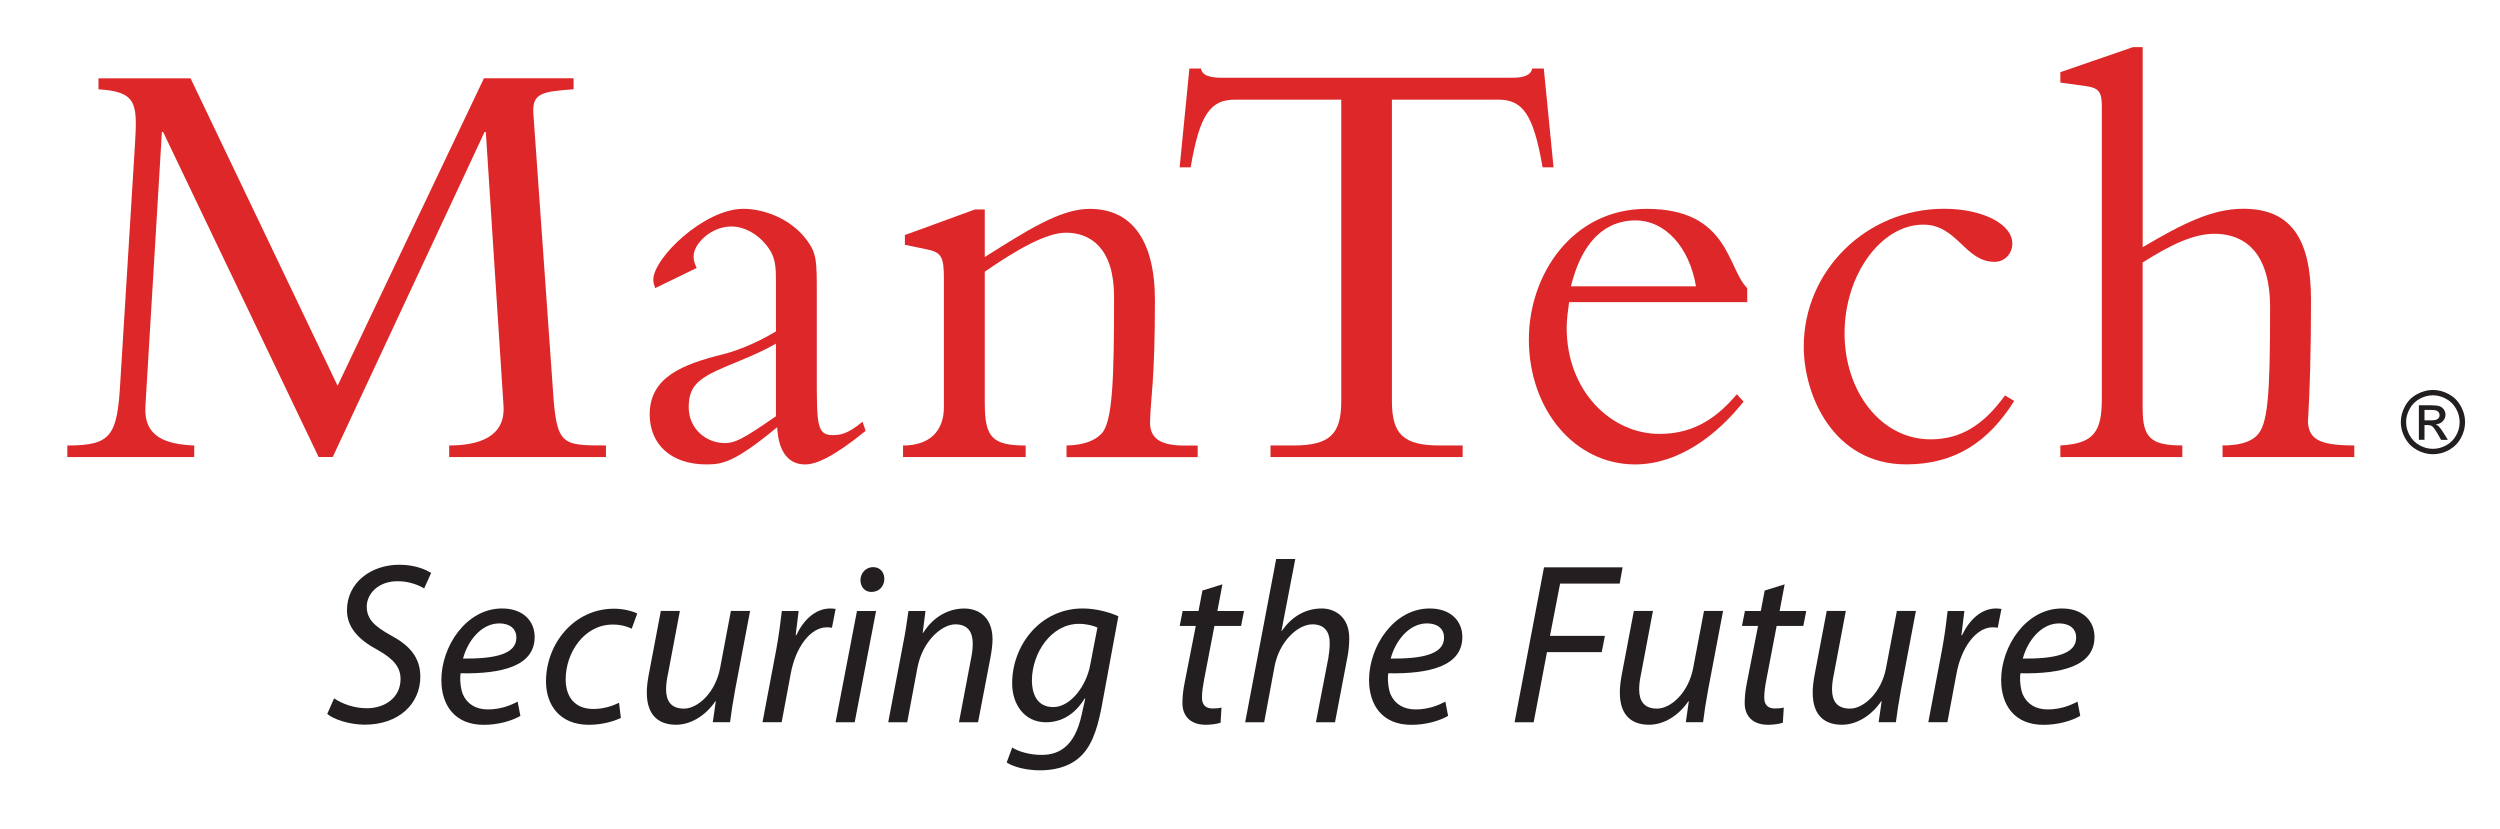 <?xml version="1.0" encoding="UTF-8"?>
<svg id="Layer_1" data-name="Layer 1" xmlns="http://www.w3.org/2000/svg" version="1.1" viewBox="0 0 556.23 184.36">
  <defs>
    <style>
      .cls-1 {
        fill: #231f20;
      }

      .cls-1, .cls-2 {
        stroke-width: 0px;
      }

      .cls-2 {
        fill: #de2728;
      }
    </style>
  </defs>
  <g>
    <path class="cls-2" d="M70.9,101.7L36.29,29.36h-.27l-3.67,61.07c-.4,6.92,4.75,8.42,10.86,8.69v2.58H14.98v-2.58c9.91,0,11.13-2.17,11.81-14.52l3.26-52.79c.54-8.96.27-11.4-8.14-11.94v-2.44h20.49l32.71,68.4L107.67,17.42h19.95v2.44c-6.65.54-9.23.68-8.96,5.29l4.35,61.48c.81,12.48,1.9,12.48,11.81,12.48v2.58h-34.88v-2.58c6.38,0,12.62-1.77,12.08-8.96l-3.93-60.8h-.27l-33.79,72.33h-3.12Z"/>
    <path class="cls-2" d="M145.76,64.1c-.27-.81-.4-1.22-.4-1.9,0-4.75,11.26-15.74,20.08-15.74,4.07,0,10.45,1.9,14.25,7.2,2.04,2.85,2.04,4.61,2.04,11.67v18.18c0,10.86,0,13.3,3.53,13.3,1.49,0,3.26-.14,6.65-2.98l.68,2.03c-7.33,5.97-11.13,7.47-13.44,7.47-5.57,0-6.11-6.11-6.24-8.28-9.36,7.74-12.08,8.28-15.74,8.28-7.87,0-12.62-4.48-12.62-11.13,0-8.28,7.33-11.12,16.01-13.3,2.85-.67,7.33-2.31,12.08-5.16v-10.72c0-3.8,0-5.97-2.31-8.69-1.76-2.17-4.61-3.94-7.6-3.94-4.48,0-8.41,3.8-8.41,6.65,0,.81.13,1.36.68,2.58l-9.23,4.48ZM172.64,76.45c-2.58,1.49-4.75,2.44-8.01,3.8-8.28,3.39-11.4,4.75-11.4,10.32,0,4.89,3.94,8.01,8.01,8.01,2.17,0,3.81-.68,11.4-5.97v-16.15Z"/>
    <path class="cls-2" d="M219.11,89.89c0,7.47,1.77,9.23,9.09,9.23v2.58h-27.28v-2.58c5.97,0,9.09-3.25,9.09-8.55v-28.5c0-5.02-.54-5.97-4.07-6.65l-4.61-.95v-2.17l15.6-5.7h2.17v10.59c9.09-5.7,16.69-10.72,23.34-10.72,9.23,0,14.52,6.79,14.52,20.36,0,18.05-.95,21.58-1.08,26.87-.14,3.66,2.04,5.43,7.6,5.43h2.99v2.58h-29.18v-2.58c3.93-.13,6.24-1.08,7.73-2.58,2.58-2.58,2.85-12.49,2.85-30.54,0-10.86-5.29-14.24-10.72-14.24-4.35,0-10.99,3.8-18.05,8.68v29.45Z"/>
    <path class="cls-2" d="M309.69,89.21c0,7.33,2.44,9.91,10.72,9.91h5.02v2.58h-42.75v-2.58h5.02c8.28,0,10.72-2.58,10.72-9.91V22.17h-23.61c-5.43,0-7.87,3.12-9.9,15.06h-2.45l2.17-21.98h2.58c.14.81.68,1.36,1.5,1.63.81.27,1.76.41,2.71.41h65.28c1.9,0,3.93-.41,4.2-2.04h2.58l2.17,21.98h-2.44c-2.04-11.94-4.48-15.06-9.91-15.06h-23.61v67.04Z"/>
    <path class="cls-2" d="M349.11,67.22c-.27,2.04-.54,3.94-.54,5.7,0,14.12,9.91,23.62,20.63,23.62,6.78,0,12.08-2.71,17.23-8.82l1.5,1.63c-5.7,7.2-14.25,13.98-24.16,13.98-13.3,0-23.61-12.08-23.61-27.82,0-14.39,9.64-29.04,26.19-29.04,18.32,0,17.91,13.16,22.39,17.64v3.12h-39.62ZM377.34,63.7c-1.49-8.82-6.92-14.66-13.43-14.66-4.48,0-11.27,2.04-14.39,14.66h27.82Z"/>
    <path class="cls-2" d="M448.14,89.21c-5.7,9.09-13.17,14.11-24.02,14.11-16.29,0-22.8-15.47-22.8-26.19,0-16.97,13.98-30.68,31.21-30.68,8.56,0,15.2,3.39,15.2,7.74,0,2.31-1.77,4.07-3.94,4.07-6.65,0-8.28-8.28-15.88-8.28-9.36,0-17.51,11.13-17.51,24.16s8.14,23.61,19.13,23.61c6.52,0,11.67-2.99,16.56-9.77l2.04,1.22Z"/>
    <path class="cls-2" d="M476.73,90.97c0,6.38,1.76,8.14,8.82,8.14v2.58h-27.14v-2.58c7.46-.41,9.23-2.99,9.23-10.45V23.66c0-2.99-.54-4.07-3.39-4.48l-5.84-.81v-2.31l16.15-5.57h2.17v44.51c8.96-5.29,15.47-8.55,22.39-8.55,10.45,0,15.06,6.51,15.06,20.22,0,12.35-.27,19.95-.68,27.28.27,3.66,2.31,5.16,10.31,5.16v2.58h-29.31v-2.58c3.53,0,6.11-.68,7.6-2.17,2.44-2.44,2.98-8.28,2.98-28.5,0-14.52-7.87-16.42-12.35-16.42s-9.36,2.17-16.01,6.38v32.57Z"/>
  </g>
  <g>
    <path class="cls-1" d="M74.33,155.38c1.84,1.23,4.45,2.2,7.32,2.2,3.89,0,7.47-2.3,7.47-6.5,0-2.56-1.48-4.45-5.06-6.45-4.4-2.35-6.86-5.12-6.86-8.85,0-6.14,5.32-10.13,11.66-10.13,3.33,0,5.83,1.02,7.06,1.84l-1.54,3.42c-1.07-.61-3.22-1.63-5.98-1.59-4.24,0-6.8,2.82-6.8,5.63s1.74,4.4,5.32,6.39c4.24,2.25,6.6,4.96,6.6,9.21,0,5.99-4.71,10.69-12.43,10.69-3.48-.05-6.85-1.18-8.28-2.4l1.53-3.48Z"/>
    <path class="cls-1" d="M115.8,159.27c-1.84,1.08-4.86,2-8.18,2-6.55,0-9.42-4.5-9.42-9.98,0-7.47,5.52-15.91,13.5-15.91,4.71,0,7.26,2.82,7.26,6.34,0,6.5-7.32,8.24-16.47,8.08-.21,1.08-.05,3.38.51,4.71.97,2.2,2.97,3.33,5.52,3.33,2.91,0,5.12-.92,6.65-1.74l.61,3.17ZM114.88,141.82c0-1.99-1.53-3.12-3.78-3.12-4.04,0-7.06,3.94-8.08,7.83,6.65.05,11.87-.82,11.87-4.65v-.05Z"/>
    <path class="cls-1" d="M138.15,159.73c-1.28.62-3.84,1.53-7.16,1.53-6.39,0-9.51-4.35-9.51-9.62,0-8.44,6.24-16.21,15.14-16.21,2.3,0,4.4.66,5.16,1.08l-1.23,3.37c-.97-.46-2.35-.92-4.2-.92-6.45,0-10.49,6.34-10.49,12.18,0,3.99,2.1,6.6,6.14,6.6,2.51,0,4.45-.77,5.73-1.38l.41,3.38Z"/>
    <path class="cls-1" d="M166.89,135.94l-3.33,17.54c-.51,2.76-.87,5.16-1.13,7.21h-3.84l.67-4.66h-.1c-2.2,3.22-5.48,5.22-8.75,5.22s-6.5-1.53-6.5-7.16c0-1.17.15-2.51.46-4.14l2.66-14.02h4.24l-2.61,13.81c-.31,1.38-.46,2.55-.46,3.63,0,2.56,1.07,4.29,3.99,4.29,3.07,0,7.01-3.58,8.03-9.05l2.4-12.69h4.25Z"/>
    <path class="cls-1" d="M169.65,160.7l3.02-15.96c.61-3.22,1.02-6.5,1.28-8.8h3.74c-.21,1.74-.41,3.48-.66,5.37h.15c1.59-3.38,4.25-5.93,7.57-5.93.36,0,.87.05,1.17.1l-.82,4.19c-.26-.05-.66-.1-1.12-.1-3.69,0-6.96,4.45-8.03,10.23l-2.04,10.89h-4.25Z"/>
    <path class="cls-1" d="M185.91,160.7l4.76-24.76h4.25l-4.76,24.76h-4.25ZM193.84,131.7c-1.43,0-2.4-1.13-2.4-2.66.05-1.63,1.28-2.86,2.82-2.86s2.5,1.13,2.5,2.66c-.05,1.69-1.23,2.86-2.86,2.86h-.05Z"/>
    <path class="cls-1" d="M197.62,160.7l3.33-17.54c.56-2.76.87-5.16,1.17-7.21h3.79l-.62,4.86h.1c2.2-3.48,5.52-5.42,9.15-5.42,2.97,0,6.29,1.69,6.29,6.9,0,1.08-.2,2.66-.46,3.99l-2.76,14.42h-4.25l2.71-14.27c.2-.97.36-2.15.36-3.17,0-2.51-.97-4.35-3.89-4.35s-7.32,3.63-8.44,9.77l-2.25,12.02h-4.24Z"/>
    <path class="cls-1" d="M225.19,166.32c1.48.92,3.94,1.64,6.55,1.64,4.14,0,7.42-2.15,8.9-8.85l.82-3.68h-.15c-2.15,3.53-5.17,5.27-8.59,5.27-4.96,0-7.52-4.2-7.52-8.59-.05-8.39,6.14-16.73,15.7-16.73,2.87,0,5.99.82,7.93,1.74l-3.78,20.46c-1.02,5.22-2.4,8.85-5.01,11.05-2.46,2.15-5.78,2.76-8.64,2.76-3.02,0-5.83-.72-7.42-1.74l1.23-3.33ZM244.16,139.62c-.77-.36-2.3-.82-4.09-.82-6.18,0-10.44,6.45-10.48,12.58,0,2.71.97,5.94,4.75,5.94s7.37-4.61,8.24-9.47l1.59-8.23Z"/>
    <path class="cls-1" d="M271.98,130.01l-1.12,5.93h5.93l-.66,3.33h-5.93l-2.31,12.02c-.25,1.38-.46,2.66-.46,3.94,0,1.48.72,2.4,2.35,2.4.72,0,1.43-.05,1.99-.21l-.2,3.38c-.77.26-2.05.46-3.27.46-3.79,0-5.22-2.3-5.22-4.81,0-1.43.15-2.86.51-4.65l2.46-12.53h-3.58l.66-3.33h3.53l.87-4.55,4.45-1.38Z"/>
    <path class="cls-1" d="M277.04,160.7l6.9-36.32h4.25l-3.07,15.96h.1c2.09-3.02,5.11-4.96,8.85-4.96,2.81,0,6.13,1.74,6.13,6.65,0,1.33-.15,2.91-.41,4.19l-2.76,14.48h-4.25l2.76-14.27c.15-.92.31-2.05.31-3.43,0-2.3-1.08-4.09-3.84-4.09-3.27,0-7.42,3.84-8.44,9.41l-2.3,12.38h-4.25Z"/>
    <path class="cls-1" d="M322.2,159.27c-1.84,1.08-4.86,2-8.19,2-6.54,0-9.41-4.5-9.41-9.98,0-7.47,5.52-15.91,13.5-15.91,4.71,0,7.26,2.82,7.26,6.34,0,6.5-7.32,8.24-16.47,8.08-.21,1.08-.05,3.38.51,4.71.97,2.2,2.97,3.33,5.53,3.33,2.91,0,5.11-.92,6.65-1.74l.61,3.17ZM321.28,141.82c0-1.99-1.53-3.12-3.78-3.12-4.04,0-7.06,3.94-8.08,7.83,6.65.05,11.87-.82,11.87-4.65v-.05Z"/>
    <polygon class="cls-1" points="343.53 126.22 361.02 126.22 360.36 129.85 347.11 129.85 344.86 141.47 357.08 141.47 356.37 145.1 344.19 145.1 341.23 160.7 336.98 160.7 343.53 126.22"/>
    <path class="cls-1" d="M383.37,135.94l-3.33,17.54c-.51,2.76-.87,5.16-1.12,7.21h-3.84l.67-4.66h-.1c-2.2,3.22-5.47,5.22-8.75,5.22s-6.5-1.53-6.5-7.16c0-1.17.15-2.51.46-4.14l2.66-14.02h4.25l-2.61,13.81c-.3,1.38-.46,2.55-.46,3.63,0,2.56,1.07,4.29,3.99,4.29,3.07,0,7.01-3.58,8.03-9.05l2.41-12.69h4.24Z"/>
    <path class="cls-1" d="M397.07,130.01l-1.12,5.93h5.93l-.66,3.33h-5.93l-2.3,12.02c-.26,1.38-.46,2.66-.46,3.94,0,1.48.72,2.4,2.35,2.4.72,0,1.43-.05,2-.21l-.21,3.38c-.77.26-2.04.46-3.27.46-3.79,0-5.22-2.3-5.22-4.81,0-1.43.15-2.86.51-4.65l2.46-12.53h-3.58l.66-3.33h3.53l.87-4.55,4.45-1.38Z"/>
    <path class="cls-1" d="M426.27,135.94l-3.32,17.54c-.51,2.76-.87,5.16-1.13,7.21h-3.84l.67-4.66h-.1c-2.2,3.22-5.47,5.22-8.75,5.22s-6.49-1.53-6.49-7.16c0-1.17.15-2.51.46-4.14l2.66-14.02h4.25l-2.61,13.81c-.3,1.38-.46,2.55-.46,3.63,0,2.56,1.08,4.29,3.99,4.29,3.07,0,7.01-3.58,8.03-9.05l2.41-12.69h4.24Z"/>
    <path class="cls-1" d="M429.03,160.7l3.02-15.96c.62-3.22,1.02-6.5,1.28-8.8h3.73c-.21,1.74-.41,3.48-.66,5.37h.15c1.59-3.38,4.24-5.93,7.57-5.93.36,0,.87.05,1.18.1l-.82,4.19c-.26-.05-.66-.1-1.12-.1-3.69,0-6.96,4.45-8.04,10.23l-2.04,10.89h-4.25Z"/>
    <path class="cls-1" d="M462.84,159.27c-1.84,1.08-4.86,2-8.18,2-6.55,0-9.42-4.5-9.42-9.98,0-7.47,5.52-15.91,13.51-15.91,4.7,0,7.26,2.82,7.26,6.34,0,6.5-7.32,8.24-16.47,8.08-.21,1.08-.05,3.38.51,4.71.97,2.2,2.97,3.33,5.53,3.33,2.91,0,5.11-.92,6.65-1.74l.61,3.17ZM461.92,141.82c0-1.99-1.53-3.12-3.78-3.12-4.04,0-7.06,3.94-8.08,7.83,6.65.05,11.87-.82,11.87-4.65v-.05Z"/>
  </g>
  <path class="cls-1" d="M541.31,86.76c1.2,0,2.37.31,3.52.93,1.14.62,2.03,1.5,2.67,2.64.63,1.14.96,2.34.96,3.59s-.32,2.42-.94,3.55c-.63,1.14-1.51,2.02-2.64,2.65-1.14.63-2.32.94-3.56.94s-2.43-.32-3.56-.94c-1.14-.63-2.02-1.51-2.65-2.65-.63-1.14-.95-2.32-.95-3.55s.32-2.44.96-3.59c.64-1.15,1.53-2.03,2.68-2.64,1.14-.62,2.31-.93,3.51-.93M541.31,87.95c-1,0-1.98.26-2.93.77-.95.51-1.7,1.25-2.23,2.21-.54.96-.81,1.95-.81,2.98s.26,2.01.79,2.96c.53.94,1.26,1.68,2.21,2.2.95.53,1.93.79,2.96.79s2.02-.26,2.97-.79c.95-.52,1.68-1.26,2.2-2.2.53-.94.78-1.93.78-2.96s-.26-2.03-.8-2.98c-.53-.96-1.28-1.69-2.23-2.21-.96-.51-1.93-.77-2.93-.77M538.18,97.86v-7.69h2.64c.9,0,1.56.07,1.96.21.4.14.72.39.96.74.24.36.36.73.36,1.13,0,.56-.2,1.05-.6,1.47-.4.42-.93.65-1.59.7.27.11.48.25.65.41.31.31.69.81,1.14,1.53l.93,1.51h-1.51l-.69-1.22c-.54-.96-.96-1.55-1.29-1.8-.22-.18-.55-.27-.99-.27h-.72v3.28h-1.25ZM539.43,93.52h1.5c.72,0,1.2-.1,1.46-.32.27-.21.39-.49.39-.85,0-.23-.06-.43-.19-.61-.12-.18-.3-.31-.52-.4-.22-.09-.63-.13-1.24-.13h-1.4v2.31Z"/>
</svg>